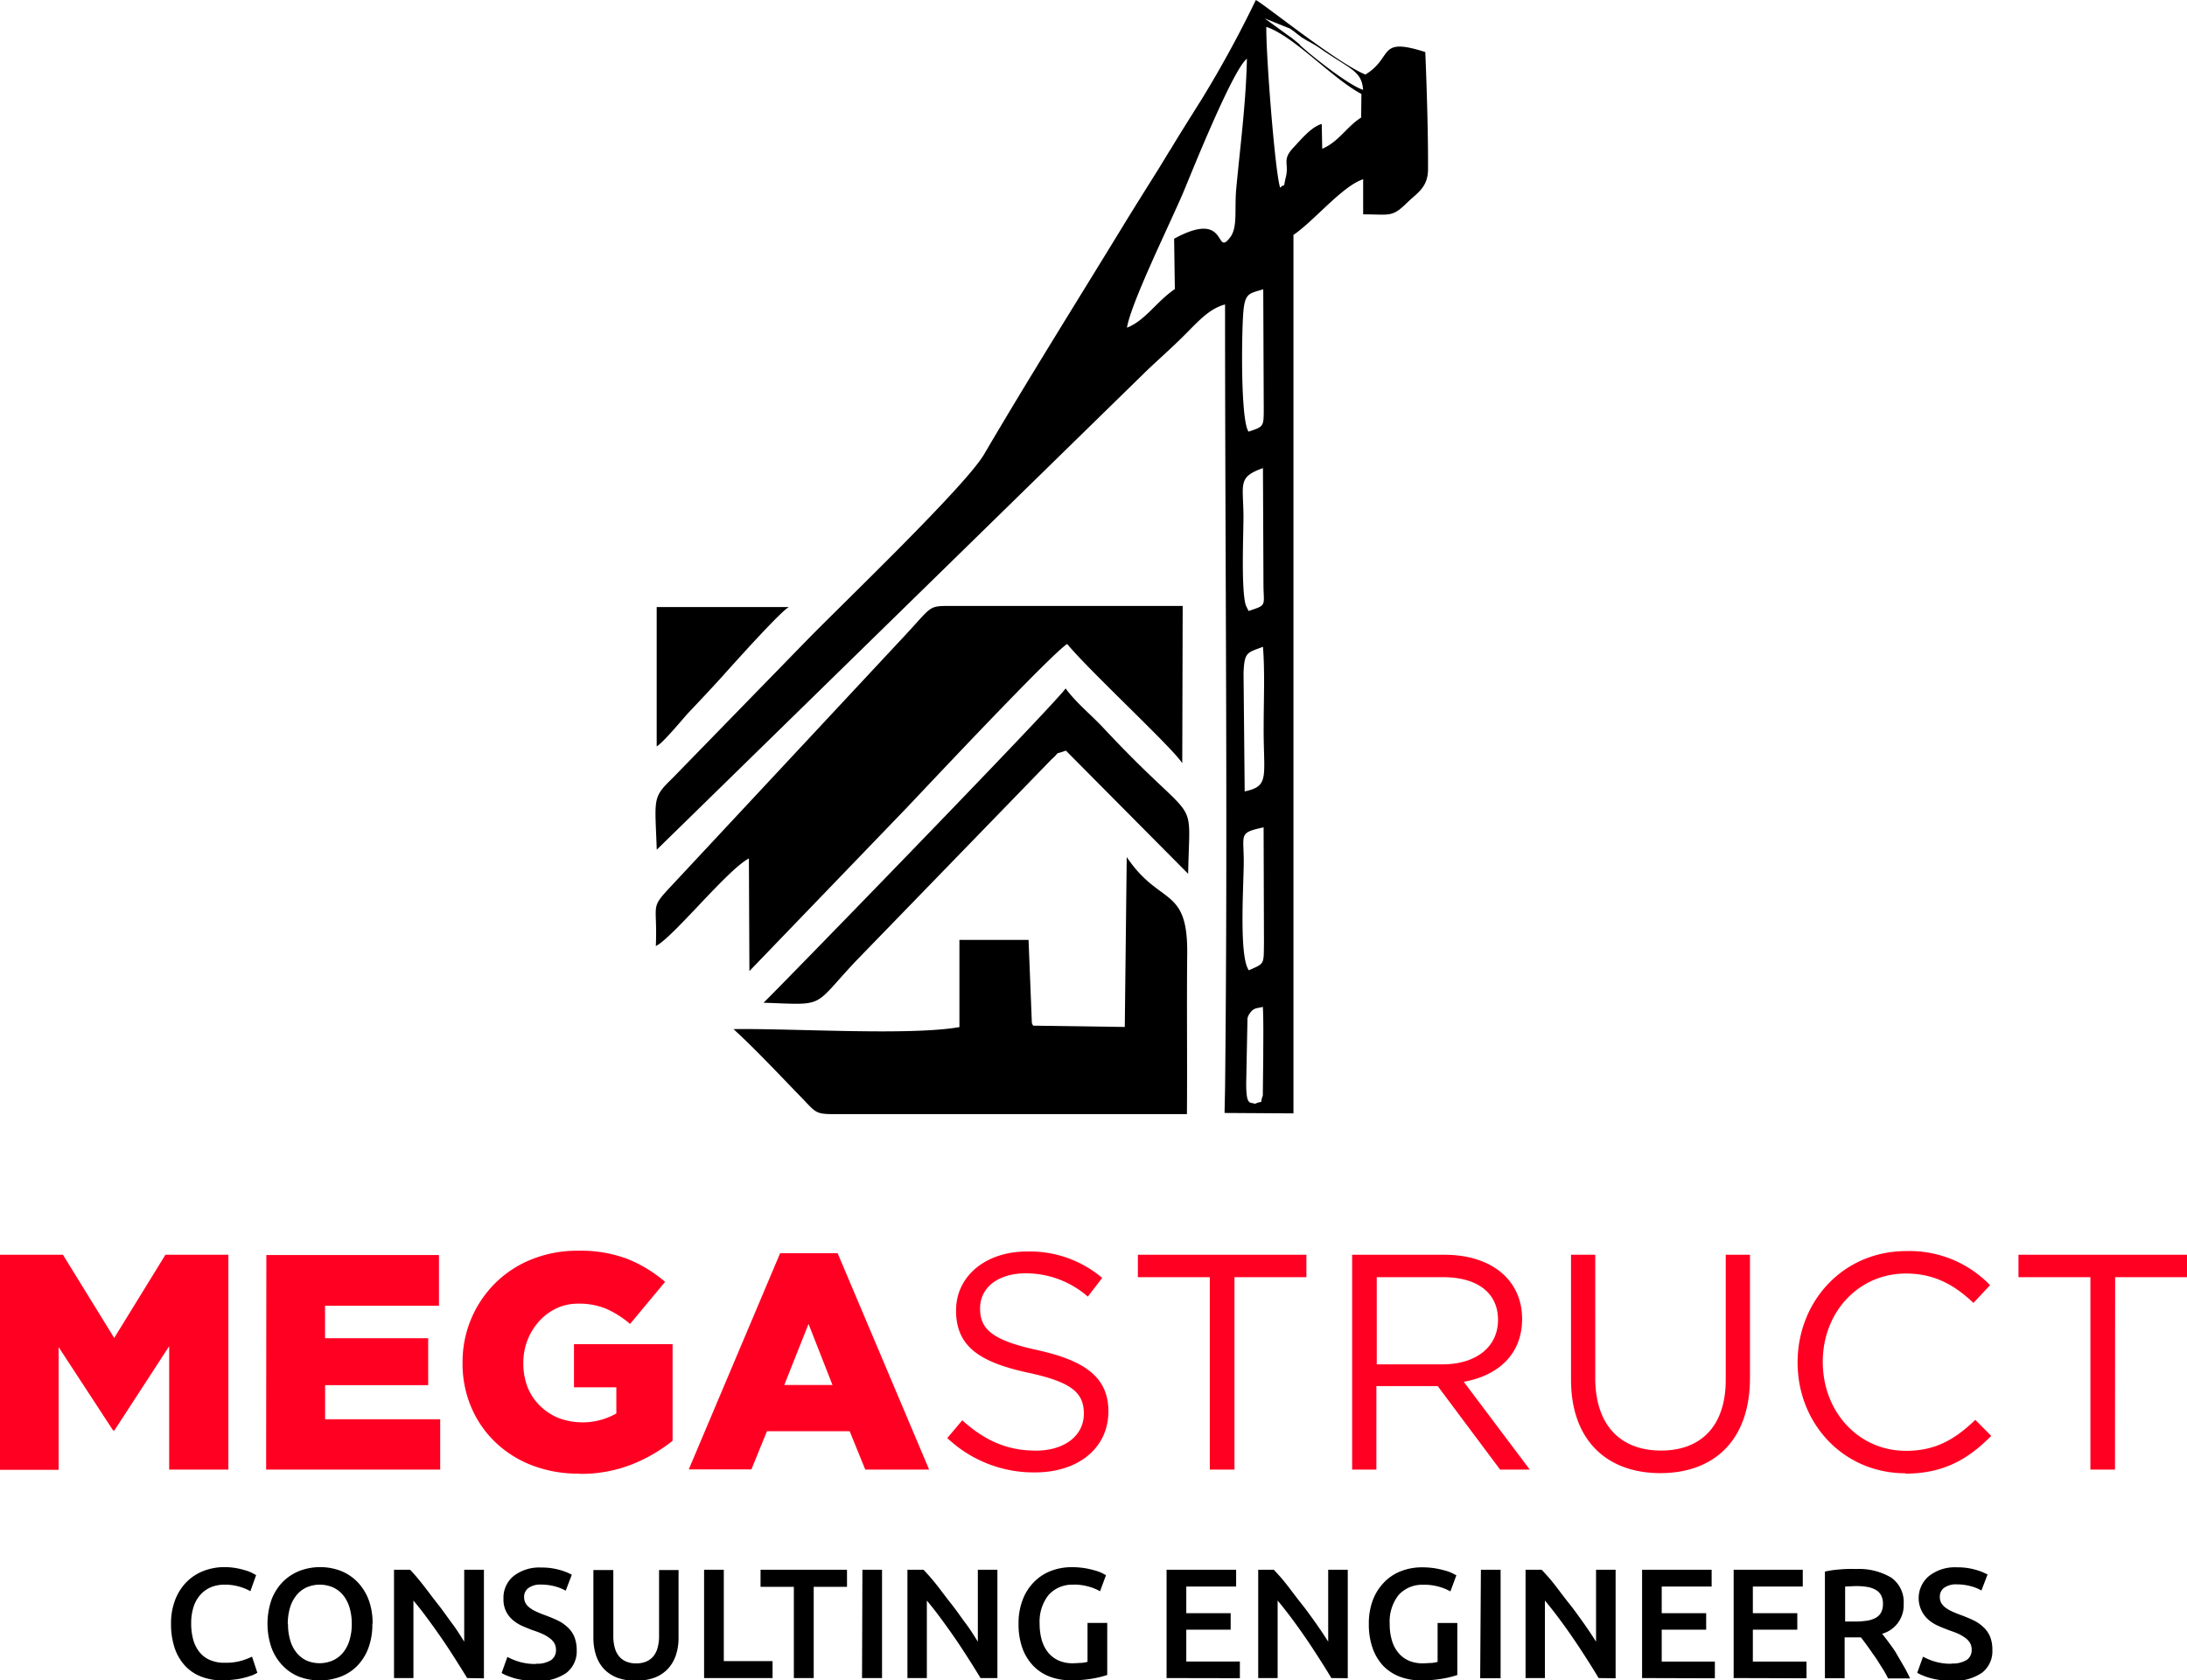 <svg id="Layer_1" data-name="Layer 1" xmlns="http://www.w3.org/2000/svg" viewBox="0 0 304.06 233.7"><defs><style>.cls-1{fill:#f02;}.cls-2{fill-rule:evenodd;}</style></defs><title>megastruct_logo_col</title><path d="M38.37,238.76a8.32,8.32,0,0,1-3-.52,6,6,0,0,1-2.28-1.53,6.94,6.94,0,0,1-1.44-2.47,10.4,10.4,0,0,1-.5-3.35,8.94,8.94,0,0,1,.58-3.35,7.21,7.21,0,0,1,1.57-2.46,6.62,6.62,0,0,1,2.35-1.54A8.1,8.1,0,0,1,38.5,223a9.74,9.74,0,0,1,1.7.14,11.68,11.68,0,0,1,1.32.32,5.11,5.11,0,0,1,.94.37l.52.28-.8,2.24a6.61,6.61,0,0,0-1.49-.62,7.11,7.11,0,0,0-2.1-.29,5,5,0,0,0-1.83.33,4.12,4.12,0,0,0-1.46,1,4.62,4.62,0,0,0-1,1.7,7.39,7.39,0,0,0-.35,2.37,8.45,8.45,0,0,0,.27,2.2,4.77,4.77,0,0,0,.84,1.72,3.77,3.77,0,0,0,1.43,1.13,4.93,4.93,0,0,0,2.09.41A7.77,7.77,0,0,0,41,236a9,9,0,0,0,1.41-.55l.74,2.24a4.52,4.52,0,0,1-.7.35c-.3.11-.65.22-1.06.33a9.3,9.3,0,0,1-1.37.26,11.89,11.89,0,0,1-1.63.1m20.78-7.87a9.14,9.14,0,0,0-.58-3.4A7.33,7.33,0,0,0,57,225a6.59,6.59,0,0,0-2.31-1.5,8.12,8.12,0,0,0-5.61,0,6.8,6.8,0,0,0-2.34,1.5,7.22,7.22,0,0,0-1.6,2.47,10.28,10.28,0,0,0,0,6.81,7.14,7.14,0,0,0,1.58,2.47A6.34,6.34,0,0,0,49,238.26a8.26,8.26,0,0,0,5.66,0A6.43,6.43,0,0,0,57,236.77a7.12,7.12,0,0,0,1.57-2.47,9.41,9.41,0,0,0,.57-3.41m-11.76,0a7.82,7.82,0,0,1,.31-2.24,4.86,4.86,0,0,1,.88-1.71,3.88,3.88,0,0,1,1.4-1.11,4.63,4.63,0,0,1,3.72,0,3.94,3.94,0,0,1,1.4,1.09,5.08,5.08,0,0,1,.88,1.72,8,8,0,0,1,.31,2.25,7.84,7.84,0,0,1-.31,2.25,4.9,4.9,0,0,1-.88,1.72,4,4,0,0,1-1.4,1.1A4.63,4.63,0,0,1,50,236a4,4,0,0,1-1.4-1.1,4.74,4.74,0,0,1-.88-1.72,7.84,7.84,0,0,1-.31-2.25m27.24,7.54V223.37H71.91v10c-.49-.78-1-1.63-1.68-2.53s-1.28-1.81-2-2.71-1.34-1.76-2-2.6S65,224,64.39,223.37H62.15v15.06h2.7V227.65c.61.73,1.25,1.54,1.92,2.45s1.34,1.84,2,2.8,1.29,1.92,1.89,2.87,1.16,1.84,1.66,2.66Zm7.26-2a8.09,8.09,0,0,1-2.41-.32,9.11,9.11,0,0,1-1.59-.66l-.8,2.24a5.55,5.55,0,0,0,.69.34c.29.12.64.24,1,.36a12,12,0,0,0,1.37.29,11.05,11.05,0,0,0,1.7.12,6.77,6.77,0,0,0,4.23-1.12,3.78,3.78,0,0,0,1.45-3.16,4.91,4.91,0,0,0-.31-1.82,3.61,3.61,0,0,0-.88-1.3,5.3,5.3,0,0,0-1.41-1c-.56-.27-1.19-.53-1.9-.79-.41-.15-.78-.3-1.12-.46a5,5,0,0,1-.89-.52,2.09,2.09,0,0,1-.59-.64,1.69,1.69,0,0,1-.21-.86,1.5,1.5,0,0,1,.62-1.28,2.82,2.82,0,0,1,1.73-.46,7.37,7.37,0,0,1,1.82.22,6.14,6.14,0,0,1,1.61.63l.85-2.22a7.87,7.87,0,0,0-1.73-.68,9.05,9.05,0,0,0-2.51-.32,5.83,5.83,0,0,0-3.84,1.17,3.89,3.89,0,0,0-1.42,3.2,3.65,3.65,0,0,0,1.23,2.87,5.45,5.45,0,0,0,1.28.84c.49.22,1,.43,1.51.62a14.38,14.38,0,0,1,1.4.53,5.48,5.48,0,0,1,1,.59,2.37,2.37,0,0,1,.65.7,1.87,1.87,0,0,1,.23.94,1.65,1.65,0,0,1-.68,1.41,3.64,3.64,0,0,1-2.15.5m13.89,2.37a7.49,7.49,0,0,0,2.68-.44,4.92,4.92,0,0,0,1.85-1.25,5.19,5.19,0,0,0,1.09-1.9,7.54,7.54,0,0,0,.36-2.39v-9.41H99v9.15a5.94,5.94,0,0,1-.23,1.75,3.09,3.09,0,0,1-.65,1.19,2.56,2.56,0,0,1-1,.67,3.64,3.64,0,0,1-1.31.22,3.53,3.53,0,0,1-1.29-.22,2.6,2.6,0,0,1-1-.67,3.09,3.09,0,0,1-.65-1.19,5.94,5.94,0,0,1-.23-1.75v-9.15H89.87v9.41a7.84,7.84,0,0,0,.35,2.39,5.15,5.15,0,0,0,1.07,1.9,5,5,0,0,0,1.84,1.25,7.24,7.24,0,0,0,2.65.44M108,236.07v-12.7h-2.74v15.06h9.52v-2.36Zm5.11-12.7v2.37h4.63v12.69h2.76V225.74h4.63v-2.37Zm14.11,15.06H130V223.37h-2.73Zm18.82,0V223.37h-2.72v10c-.49-.78-1-1.63-1.68-2.53s-1.28-1.81-2-2.71-1.34-1.76-2-2.6-1.29-1.55-1.87-2.16h-2.24v15.06h2.7V227.65c.61.73,1.25,1.54,1.92,2.45s1.34,1.84,2,2.8,1.28,1.92,1.89,2.87,1.16,1.84,1.65,2.66Zm10.65-13a7.48,7.48,0,0,1,2,.27,6.49,6.49,0,0,1,1.62.66l.83-2.24-.53-.28a5.5,5.5,0,0,0-1-.37,12.93,12.93,0,0,0-1.4-.32,11.46,11.46,0,0,0-1.86-.14,8,8,0,0,0-2.87.52,6.62,6.62,0,0,0-2.35,1.54,7.07,7.07,0,0,0-1.57,2.46,8.94,8.94,0,0,0-.58,3.35,9.86,9.86,0,0,0,.52,3.35A7,7,0,0,0,151,236.7a6.25,6.25,0,0,0,2.29,1.52,8.14,8.14,0,0,0,3,.52,16.89,16.89,0,0,0,3.11-.26,13.75,13.75,0,0,0,1.91-.48v-7.24h-2.74v5.41a4.89,4.89,0,0,1-.82.15c-.35,0-.76.05-1.24.05a4.65,4.65,0,0,1-2-.4,4,4,0,0,1-1.44-1.12,5.12,5.12,0,0,1-.87-1.73,8.19,8.19,0,0,1-.29-2.23,6,6,0,0,1,1.23-4,4.41,4.41,0,0,1,3.55-1.44m23.06,13v-2.32H172.3V231.7h6.17v-2.29H172.3V225.7h6.93v-2.33h-9.67v15.06Zm15,0V223.37h-2.72v10c-.49-.78-1.05-1.63-1.69-2.53s-1.28-1.81-2-2.71-1.35-1.76-2-2.6-1.29-1.55-1.87-2.16H182.3v15.06H185V227.65c.61.73,1.25,1.54,1.93,2.45s1.34,1.84,2,2.8,1.28,1.92,1.89,2.87,1.16,1.84,1.65,2.66Zm10.65-13a7.54,7.54,0,0,1,2,.27,6.82,6.82,0,0,1,1.62.66l.83-2.24-.54-.28a5.08,5.08,0,0,0-1-.37,13.16,13.16,0,0,0-1.41-.32,11.37,11.37,0,0,0-1.86-.14,8,8,0,0,0-2.86.52,6.53,6.53,0,0,0-2.35,1.54,7.23,7.23,0,0,0-1.58,2.46,9.15,9.15,0,0,0-.57,3.35,9.86,9.86,0,0,0,.52,3.35,7,7,0,0,0,1.46,2.46,6.38,6.38,0,0,0,2.3,1.52,8.14,8.14,0,0,0,3,.52,16.7,16.7,0,0,0,3.1-.26,14.4,14.4,0,0,0,1.92-.48v-7.24h-2.74v5.41a5.25,5.25,0,0,1-.83.15c-.35,0-.76.05-1.24.05a4.71,4.71,0,0,1-2-.4,4,4,0,0,1-1.43-1.12,4.78,4.78,0,0,1-.87-1.73,7.82,7.82,0,0,1-.29-2.23,6,6,0,0,1,1.22-4,4.43,4.43,0,0,1,3.56-1.44m7.8,13H216V223.37h-2.74Zm18.83,0V223.37h-2.72v10c-.49-.78-1.05-1.63-1.69-2.53s-1.28-1.81-2-2.71-1.35-1.76-2-2.6-1.29-1.55-1.87-2.16h-2.24v15.06h2.69V227.65c.61.73,1.25,1.54,1.93,2.45s1.34,1.84,2,2.8,1.28,1.92,1.89,2.87,1.16,1.84,1.65,2.66Zm13.8,0v-2.32H238.4V231.7h6.18v-2.29H238.4V225.7h6.94v-2.33h-9.67v15.06Zm12.74,0v-2.32h-7.46V231.7h6.18v-2.29h-6.18V225.7h6.94v-2.33H248.4v15.06Zm6.69-15.21c-.59,0-1.27,0-2,.07a14,14,0,0,0-2.13.3v14.84h2.74v-5.69h1.74l.52,0c.28.35.57.74.89,1.18s.64.92,1,1.42.65,1,1,1.54.61,1,.89,1.57h3.06c-.26-.56-.55-1.14-.89-1.72s-.68-1.16-1-1.72-.72-1.08-1.07-1.56-.66-.88-.93-1.21a4.11,4.11,0,0,0,3-4.15,4.16,4.16,0,0,0-1.73-3.66,8.78,8.78,0,0,0-5-1.19m.2,2.37a8.53,8.53,0,0,1,1.48.12,3.53,3.53,0,0,1,1.16.4,1.89,1.89,0,0,1,.75.76,2.47,2.47,0,0,1,.26,1.17,2.57,2.57,0,0,1-.26,1.22,1.88,1.88,0,0,1-.77.76,3.65,3.65,0,0,1-1.27.39,11.59,11.59,0,0,1-1.76.11h-1.2v-4.87c.49,0,1-.06,1.61-.06m13.22,10.8a8.11,8.11,0,0,1-2.42-.32,9.3,9.3,0,0,1-1.58-.66l-.81,2.24a6.65,6.65,0,0,0,.7.34,10.89,10.89,0,0,0,1,.36,12.51,12.51,0,0,0,1.37.29,11.09,11.09,0,0,0,1.71.12,6.81,6.81,0,0,0,4.23-1.12,3.78,3.78,0,0,0,1.44-3.16,4.92,4.92,0,0,0-.3-1.82,3.88,3.88,0,0,0-.88-1.3,5.53,5.53,0,0,0-1.42-1c-.56-.27-1.19-.53-1.9-.79-.4-.15-.78-.3-1.12-.46a5,5,0,0,1-.89-.52,2.22,2.22,0,0,1-.59-.64,1.68,1.68,0,0,1-.2-.86,1.48,1.48,0,0,1,.62-1.28,2.81,2.81,0,0,1,1.72-.46,7.32,7.32,0,0,1,1.82.22,6.07,6.07,0,0,1,1.62.63l.85-2.22a8.07,8.07,0,0,0-1.73-.68,9.1,9.1,0,0,0-2.51-.32,5.84,5.84,0,0,0-3.85,1.17,4,4,0,0,0-.18,6.07,5.25,5.25,0,0,0,1.28.84c.48.22,1,.43,1.51.62s1,.35,1.39.53a5.48,5.48,0,0,1,1,.59,2.25,2.25,0,0,1,.65.7,1.77,1.77,0,0,1,.23.94,1.64,1.64,0,0,1-.67,1.41,3.68,3.68,0,0,1-2.15.5" transform="translate(-7.37 -5.06)"/><path class="cls-1" d="M7.37,179.56h8.75l7.13,11.57,7.12-11.57h8.75v29.88H30.89V192.28L23.27,204H23.1l-7.58-11.6v17.07H7.37Zm37,29.88h24.2v-7h-16v-4.74H66.9v-6.53H52.56v-4.52H68.4v-7.05h-24Zm43.53.59a19.32,19.32,0,0,0,7.34-1.32,22.11,22.11,0,0,0,5.64-3.28V192H87.17V198h5.89v3.63a9.5,9.5,0,0,1-8.07.62,7.92,7.92,0,0,1-2.57-1.71A7.45,7.45,0,0,1,80.73,198a9.12,9.12,0,0,1-.6-3.33v-.09a8.55,8.55,0,0,1,2.22-5.8A7.62,7.62,0,0,1,84.76,187a7.07,7.07,0,0,1,3-.64,9.92,9.92,0,0,1,3.91.72,13.62,13.62,0,0,1,3.3,2.1l4.87-5.85a18.65,18.65,0,0,0-5.27-3.2A18.36,18.36,0,0,0,87.73,179a16.9,16.9,0,0,0-6.42,1.19,15.15,15.15,0,0,0-5.08,3.31,15.42,15.42,0,0,0-4.55,11v.09a15.4,15.4,0,0,0,1.24,6.25,14.7,14.7,0,0,0,3.41,4.88,15.4,15.4,0,0,0,5.15,3.18A17.83,17.83,0,0,0,87.94,210m15.19-.59h8.71L114,204.1H125.5l2.17,5.34h8.88l-12.72-30.09h-8Zm13.28-11.74,3.37-8.49,3.33,8.49Zm35.33-4.82c-6.57-1.41-8.11-3-8.11-5.85s2.48-4.86,6.36-4.86a13.1,13.1,0,0,1,8.62,3.24l2-2.6a15.56,15.56,0,0,0-10.5-3.67c-5.68,0-9.82,3.41-9.82,8.19,0,4.95,3.16,7.17,10,8.66,6.28,1.33,7.77,2.91,7.77,5.72,0,3-2.65,5.12-6.66,5.12s-7.13-1.4-10.24-4.22l-2.09,2.47a17.47,17.47,0,0,0,12.2,4.78c5.94,0,10.2-3.33,10.2-8.49,0-4.61-3.07-7-9.73-8.49M179,182.68h10v-3.12H165.57v3.12h10v26.76H179Zm41.06,26.76-9.18-12.21c4.7-.85,8.11-3.75,8.11-8.75,0-5.38-4.22-8.92-10.8-8.92H195.36v29.88h3.37V197.83h8.53l8.67,11.61ZM208,182.68c4.82,0,7.64,2.22,7.64,5.93,0,3.88-3.2,6.19-7.69,6.19h-9.17V182.68H208m42.67-3.12h-3.37v17.37c0,6.53-3.5,9.86-9,9.86-5.72,0-9.14-3.63-9.14-10.07V179.56h-3.37v17.37c0,8.45,5,13,12.42,13s12.46-4.53,12.46-13.23ZM272.26,210c5.42,0,8.83-2.09,11.95-5.25L282,202.52c-2.86,2.74-5.55,4.31-9.65,4.31-6.57,0-11.56-5.42-11.56-12.37s5-12.29,11.56-12.29c4.06,0,6.87,1.7,9.39,4.09l2.31-2.47a15.54,15.54,0,0,0-11.65-4.74c-8.8,0-15.11,7-15.11,15.49s6.36,15.41,15,15.41m29.15-27.27h10v-3.12H288v3.12h10v26.76h3.42Z" transform="translate(-7.37 -5.06)"/><path class="cls-2" d="M205.53,12.3c-6.74-2.16-4.37.72-8.33,3.13-4-1.66-13.86-9.63-15.23-10.37a155.45,155.45,0,0,1-7.54,13.82h0v0c-.43.68-.87,1.38-1.32,2.11l-.09.13c-.92,1.48-1.88,3-2.86,4.64L170,26l-1.39,2.28-.06.09h0l0,.07,0-.06c-1.82,2.91-3.61,5.75-5.25,8.44-6.42,10.51-12.95,20.92-19.11,31.42-2.62,4.46-19.72,20.81-24.68,25.9l-18.7,19.2c-2.77,2.69-2.38,2.74-2.13,9.89L166.8,56.61c1.69-1.61,3.17-2.9,4.89-4.59,2.17-2.14,3.69-4,6-4.62,0,36.13.4,73.31,0,109.09l-.07,3.35,9.58.06V37.73c2.86-1.94,6.82-6.82,9.69-7.74l0,4.88c3.73,0,4,.45,6.08-1.59,1.46-1.43,3-2.15,2.94-4.89C205.93,23.65,205.74,17.4,205.53,12.3ZM180.25,76.63c-.06-4.35-.77-5.23,2.71-6.47l.07,16c0,3.22.59,3-2.07,3.87l-.38-.78C179.88,87,180.28,78.84,180.25,76.63ZM180.68,10,169.23,36.75,180.68,10Zm0,0a3.21,3.21,0,0,0-.29.27A2.2,2.2,0,0,1,180.67,10Zm-5.45,7.62-.29.46Zm5.1-7.29c-.11.11-.23.25-.36.4C180.09,10.6,180.21,10.46,180.32,10.35Zm-.46.53c-.14.16-.28.34-.43.54C179.58,11.22,179.72,11,179.86,10.88Zm-.56.71-.42.58Zm-.59.82c-.16.21-.32.45-.49.69C178.39,12.86,178.55,12.62,178.71,12.41Zm-.72,1-.54.79Zm-.85,1.25-.41.63Zm-.92,1.4-.33.51ZM145.86,66.25a8.27,8.27,0,0,0-.69,1.92h0A8.27,8.27,0,0,1,145.86,66.25ZM178.4,38.07c-2.21,2.88-.12-4-7.79.19l.1,7c-2.6,1.78-4.12,4.39-6.66,5.37.61-3.61,6.11-14.7,7.91-19,.92-2.18,6.75-16.82,8.77-18.41-.13,6.22-.92,12-1.5,18.25C179,34.3,179.45,36.7,178.4,38.07Zm1.86,10.09c.24-2.39.89-2.29,2.74-2.87l.07,16.5c0,2.66,0,2.59-2.11,3.3C179.79,63.47,180,50.48,180.26,48.16ZM183,152l-.06,5.43c-.54,1.41.33.53-1.1,1.14-.69-.3-1.22.35-1.21-2.93l.18-9a3.84,3.84,0,0,1,.14-.36c.67-1.21,1.2-.93,2-1.2C183.05,147.35,183,149.65,183,152ZM181,140c-1.41-1.9-.71-12-.71-15.12,0-3.87-.73-4,2.76-4.76l.05,16.07C183.05,139.23,183.23,139,181,140Zm-.58-24.9-.16-16.43c.12-3,.51-2.81,2.7-3.66.28,3.46.1,7.41.1,10.92C183,113.05,184,114.39,180.38,115.13Zm16.19-93.69c-2,1.26-3.1,3.36-5.41,4.34l-.07-3.45c-1.44.39-2.92,2.21-3.9,3.25-1.68,1.77-.62,2.17-1.08,4.1-.49,2.08.06.65-.8,1.52-.73-2.24-2-18.87-1.92-22.37,3.87,1.3,9.17,7.18,13.22,9.33Zm-8.49-10.13-1.23-1-.27-.18-3.42-2.48,3.51,1.41.27.19.27.19.76.6c.08,0,.17.14.25.19l.82.5a19,19,0,0,1,1.7,1c4.28,3,5.91,3.17,6.1,5.85C194.9,16.94,189.73,12.84,188.08,11.31ZM111.49,124.44c-3.08,1.65-10.49,10.95-12.94,12.19.27-6.26-1-5,2.45-8.68L133.22,93.4c3.92-4.21,3.13-4.07,6.69-4.07l31.89,0-.06,21.87c-1.37-2.17-12.81-12.73-16-16.58-2.23,1.38-20.26,20.63-22.36,22.83l-21.82,22.66ZM172.39,160H125.46c-5,0-4.17.25-6.83-2.48-2.91-3-6.34-6.66-9.28-9.34,8.24-.12,24.42.94,31.41-.28l0-12.13h9.61l.46,11.56a2.5,2.5,0,0,0,.18.37l12.74.18.27-23.63c4.57,6.82,8.47,4,8.41,13.33C172.35,145,172.45,152.49,172.39,160Zm.17-33.42-17-17.13c-1.94.7-.53-.09-2,1.22l-27.29,28.14c-6.05,6.45-4,6-12.75,5.7.51-.37,40.61-41.59,42-43.71,1.52,2.06,3.48,3.59,5.28,5.52C174.25,120.72,172.77,114.82,172.56,126.54ZM98.67,108.87l0-19.39,18.39,0c-1.13.55-7.79,8-9.26,9.64-1.67,1.84-3.15,3.41-4.79,5.14C102.05,105.34,99.64,108.25,98.67,108.87Z" transform="translate(-7.37 -5.06)"/></svg>